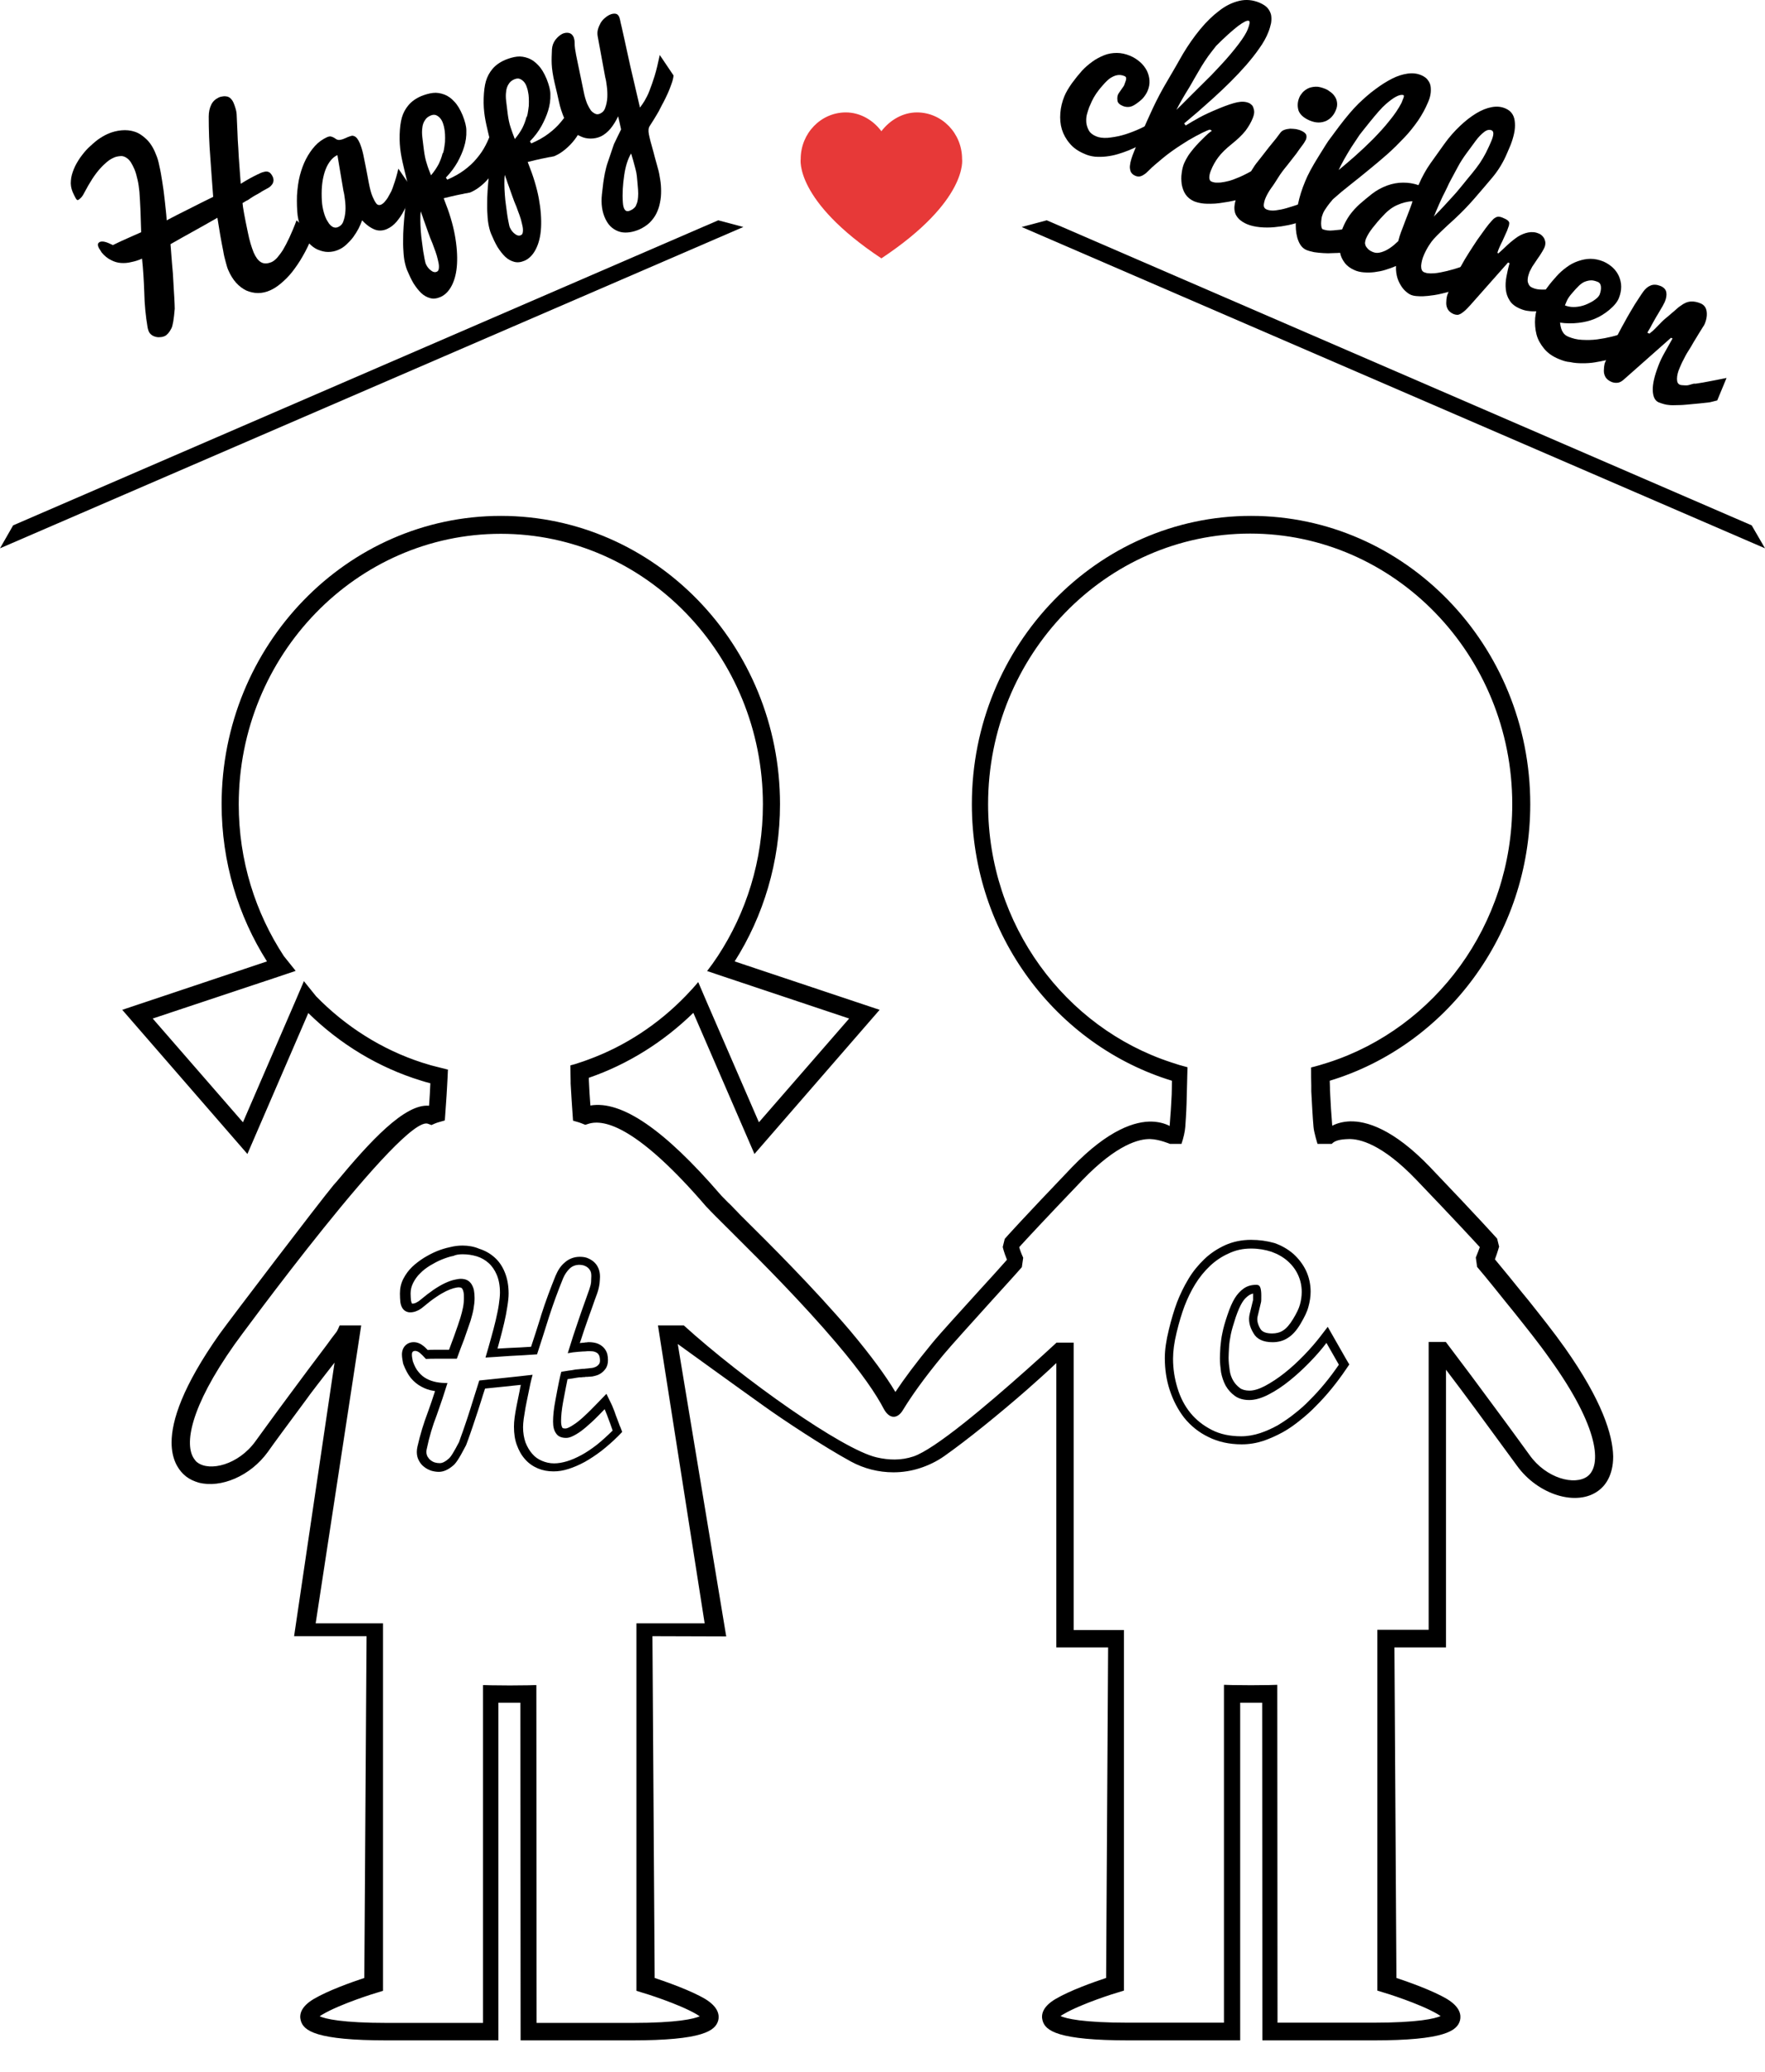 <svg width="46" height="54" viewBox="0 0 46 54" fill="none" xmlns="http://www.w3.org/2000/svg">
<path d="M40.786 35.132C40.485 34.707 40.154 34.294 39.836 33.893L39.679 33.702C39.448 33.415 39.21 33.122 38.961 32.823C39.036 32.625 39.065 32.499 39.071 32.494L39.019 32.284C39.002 32.266 38.596 31.806 37.275 30.424C36.307 29.413 35.601 29.215 35.184 29.227C35.016 29.233 34.859 29.269 34.72 29.341C34.72 29.335 34.72 29.335 34.72 29.329C34.697 29.06 34.679 28.755 34.662 28.414C34.662 28.39 34.662 28.294 34.656 28.168C37.675 27.253 39.882 24.364 39.882 20.96C39.882 16.814 36.62 13.446 32.605 13.446C28.596 13.446 25.329 16.814 25.329 20.96C25.329 24.364 27.53 27.247 30.543 28.168C30.543 28.336 30.537 28.48 30.537 28.527C30.526 28.707 30.52 28.892 30.503 29.084C30.497 29.168 30.491 29.251 30.485 29.335C30.485 29.341 30.485 29.341 30.485 29.347C30.346 29.275 30.19 29.239 30.022 29.233C29.605 29.221 28.904 29.419 27.93 30.43C26.609 31.812 26.198 32.272 26.186 32.29L26.134 32.499C26.134 32.505 26.163 32.637 26.244 32.834C26.088 33.014 25.804 33.325 25.509 33.648C25.039 34.169 24.5 34.755 24.286 35.018C23.869 35.526 23.562 35.939 23.336 36.28C23.093 35.873 22.722 35.359 22.166 34.695C21.21 33.57 20.04 32.404 19.338 31.71C19.292 31.662 19.246 31.62 19.205 31.572C19.171 31.536 19.13 31.5 19.101 31.465C19.06 31.423 19.02 31.381 18.979 31.345C18.881 31.243 18.805 31.172 18.771 31.13C17.311 29.437 16.198 28.677 15.387 28.814C15.37 28.611 15.358 28.39 15.347 28.151C15.347 28.133 15.347 28.109 15.347 28.091C16.372 27.738 17.299 27.151 18.07 26.398L19.663 30.077L22.925 26.32L19.147 25.058C19.895 23.879 20.329 22.467 20.329 20.96C20.329 16.814 17.067 13.446 13.053 13.446C9.043 13.446 5.776 16.814 5.776 20.96C5.776 22.473 6.21 23.879 6.958 25.058L3.186 26.32L6.448 30.077L8.035 26.404C8.858 27.211 9.866 27.828 10.984 28.168C11.06 28.192 11.141 28.216 11.216 28.234C11.21 28.402 11.199 28.575 11.187 28.755L11.181 28.82C10.55 28.761 9.64 29.754 8.765 30.807C8.742 30.831 8.719 30.86 8.696 30.884C8.29 31.375 6.031 34.342 5.724 34.767C4.756 36.137 4.472 37.028 4.472 37.596C4.472 38.021 4.629 38.272 4.774 38.416C4.803 38.44 4.826 38.464 4.849 38.482C4.948 38.559 5.058 38.607 5.179 38.643C5.753 38.793 6.523 38.476 6.981 37.842C7.097 37.674 7.502 37.124 7.995 36.46C8.024 36.418 8.053 36.382 8.082 36.34C8.256 36.107 8.719 35.515 8.719 35.515L7.665 42.645H9.553L9.495 51.553C9.188 51.654 8.557 51.876 8.174 52.103C7.833 52.306 7.798 52.516 7.838 52.66C7.908 52.929 8.232 53.18 10.098 53.18H12.989V44.38C13.18 44.38 13.371 44.38 13.562 44.38L13.568 53.18H16.453C18.325 53.18 18.643 52.929 18.719 52.66C18.753 52.522 18.724 52.312 18.383 52.103C18 51.876 17.363 51.654 17.062 51.553L17.004 42.645L18.927 42.651L17.664 35.03C17.664 35.03 19.252 36.179 19.924 36.657C20.416 37.01 21.465 37.704 22.177 38.093C22.519 38.278 22.896 38.374 23.284 38.374C23.521 38.374 23.753 38.338 23.973 38.266C24.193 38.195 24.408 38.093 24.605 37.955C25.207 37.531 26.041 36.855 26.766 36.221C27.044 35.975 27.305 35.742 27.53 35.526V42.938H28.88L28.828 51.553C28.521 51.654 27.89 51.876 27.507 52.103C27.165 52.306 27.131 52.516 27.171 52.66C27.241 52.929 27.565 53.18 29.431 53.18H32.322V44.38C32.513 44.38 32.704 44.38 32.895 44.38L32.901 53.18H35.786C37.657 53.18 37.976 52.929 38.051 52.66C38.086 52.522 38.057 52.312 37.715 52.103C37.333 51.876 36.696 51.654 36.394 51.553L36.342 42.938H37.686V35.7C37.941 36.035 38.196 36.376 38.434 36.699C38.961 37.417 39.407 38.027 39.535 38.201C40.085 38.966 41.105 39.277 41.666 38.847C41.829 38.727 42.043 38.464 42.043 37.961C42.031 37.393 41.753 36.502 40.786 35.132ZM41.377 38.476C41.047 38.727 40.299 38.536 39.865 37.925C39.755 37.776 39.407 37.291 38.967 36.699C38.573 36.161 38.103 35.532 37.681 34.976H37.234V35.114V42.478H36.817H36.302H35.896C35.896 42.633 35.896 42.938 35.896 42.938V51.882L36.07 51.936C36.082 51.936 37.008 52.223 37.472 52.498C37.501 52.516 37.524 52.534 37.547 52.546C37.397 52.612 36.968 52.719 35.775 52.719H33.295L33.289 43.913L33.081 43.919C32.768 43.925 32.438 43.925 32.107 43.919L31.899 43.913V52.719H29.413C28.214 52.719 27.785 52.612 27.64 52.546C27.658 52.534 27.681 52.516 27.716 52.498C28.179 52.223 29.106 51.936 29.118 51.936L29.292 51.882V42.944V42.645V42.484H28.886H28.399H27.982V34.994H27.536C27.316 35.197 27.055 35.437 26.771 35.688C25.711 36.633 24.361 37.776 23.805 37.961C23.481 38.069 23.162 38.057 22.849 37.985C21.957 37.782 19.356 35.939 17.821 34.545H17.148L18.365 42.31H16.587V51.888L16.76 51.942C16.772 51.942 17.699 52.229 18.162 52.504C18.191 52.522 18.215 52.54 18.238 52.552C18.087 52.618 17.658 52.725 16.465 52.725H13.985L13.979 43.919L13.771 43.925C13.458 43.931 13.128 43.931 12.798 43.925L12.589 43.919V52.725H10.104C8.904 52.725 8.476 52.618 8.331 52.552C8.348 52.54 8.371 52.522 8.406 52.504C8.87 52.229 9.797 51.942 9.808 51.942L9.982 51.888V42.31H8.227L9.414 34.545H8.852C8.852 34.545 8.789 34.695 8.771 34.713C8.684 34.821 8.603 34.934 8.516 35.054C8.186 35.491 7.85 35.939 7.555 36.34C7.114 36.932 6.767 37.417 6.657 37.566C6.216 38.177 5.469 38.362 5.144 38.117C5.11 38.093 5.081 38.057 5.058 38.021C4.803 37.656 4.942 36.699 6.112 35.042C6.187 34.934 10.538 28.988 11.164 29.293L11.245 29.323L11.326 29.287C11.396 29.257 11.448 29.245 11.448 29.245L11.593 29.203L11.604 29.048C11.61 28.964 11.616 28.874 11.622 28.791L11.639 28.545C11.645 28.474 11.645 28.408 11.651 28.336C11.662 28.168 11.668 28.013 11.674 27.875H11.668H11.662L11.239 27.768C11.158 27.744 11.077 27.72 11.002 27.696C9.947 27.355 9.003 26.751 8.238 25.967L7.92 25.572L7.908 25.602L7.711 26.063L6.332 29.251L3.98 26.547L7.23 25.465L7.676 25.315L7.705 25.303L7.398 24.92C6.657 23.79 6.222 22.431 6.222 20.966C6.222 17.078 9.287 13.913 13.053 13.913C16.818 13.913 19.883 17.078 19.883 20.966C19.883 22.431 19.448 23.79 18.707 24.92C18.62 25.052 18.527 25.183 18.429 25.309L18.875 25.459L22.131 26.547L19.779 29.251L18.394 26.057L18.197 25.596C18.093 25.722 17.983 25.841 17.867 25.961C17.16 26.691 16.297 27.265 15.329 27.618C15.248 27.648 15.167 27.678 15.086 27.702C15.017 27.726 14.941 27.75 14.866 27.768C14.866 27.941 14.872 28.121 14.872 28.18C14.872 28.198 14.872 28.222 14.872 28.24C14.889 28.539 14.906 28.814 14.924 29.054L14.935 29.209L15.08 29.251C15.08 29.251 15.121 29.263 15.179 29.287L15.254 29.317L15.329 29.293C15.764 29.149 16.65 29.407 18.4 31.441C18.406 31.453 18.417 31.459 18.429 31.471C18.527 31.578 18.719 31.77 18.997 32.045C19.055 32.105 19.118 32.164 19.182 32.23C19.889 32.93 20.932 33.983 21.795 35C22.461 35.784 22.832 36.334 23.035 36.723C23.18 36.992 23.394 36.992 23.539 36.741C23.747 36.4 24.072 35.933 24.587 35.311C24.796 35.06 25.329 34.474 25.792 33.959C26.175 33.535 26.511 33.169 26.632 33.026L26.667 32.781C26.615 32.667 26.58 32.571 26.563 32.505C26.742 32.308 27.223 31.788 28.214 30.753C29.118 29.814 29.703 29.682 29.975 29.688C30.213 29.694 30.491 29.814 30.491 29.814H30.792C30.844 29.658 30.879 29.514 30.891 29.371C30.896 29.287 30.902 29.197 30.908 29.114C30.92 28.946 30.931 28.605 30.937 28.282C30.943 28.115 30.943 27.947 30.949 27.816C30.804 27.78 30.665 27.738 30.526 27.69C27.762 26.787 25.752 24.113 25.752 20.96C25.752 17.072 28.817 13.907 32.582 13.907C36.348 13.907 39.413 17.072 39.413 20.96C39.413 24.113 37.397 26.793 34.627 27.69C34.477 27.738 34.32 27.786 34.17 27.822C34.17 27.983 34.17 28.168 34.175 28.294C34.175 28.372 34.175 28.426 34.175 28.444C34.193 28.785 34.21 29.102 34.233 29.371C34.245 29.52 34.338 29.814 34.338 29.814H34.709C34.784 29.73 34.917 29.694 35.155 29.688C35.427 29.682 36.012 29.808 36.916 30.753C37.907 31.788 38.387 32.308 38.567 32.505C38.544 32.571 38.509 32.661 38.463 32.775L38.497 33.02C38.776 33.349 39.042 33.684 39.297 34.001L39.453 34.193C39.766 34.587 40.096 34.994 40.386 35.407C41.701 37.231 41.736 38.201 41.377 38.476Z" fill="black"/>
<path d="M12.056 32.691C12.184 32.691 12.306 32.709 12.427 32.745C12.543 32.781 12.647 32.841 12.734 32.919C12.821 32.996 12.896 33.104 12.948 33.23C13.001 33.355 13.03 33.511 13.03 33.69C13.03 33.774 13.018 33.882 13.001 34.001C12.983 34.127 12.954 34.258 12.92 34.408C12.885 34.558 12.844 34.713 12.798 34.875C12.752 35.042 12.705 35.21 12.653 35.383C12.838 35.371 13.053 35.359 13.29 35.341C13.528 35.329 13.76 35.317 13.997 35.299C14.096 34.988 14.206 34.659 14.31 34.318C14.42 33.977 14.542 33.648 14.675 33.319C14.721 33.212 14.779 33.128 14.849 33.062C14.918 32.996 15.005 32.966 15.104 32.966C15.144 32.966 15.185 32.972 15.22 32.984C15.254 32.996 15.289 33.014 15.318 33.038C15.347 33.062 15.37 33.092 15.388 33.128C15.405 33.164 15.411 33.206 15.411 33.26C15.411 33.307 15.405 33.355 15.405 33.415C15.399 33.475 15.382 33.541 15.359 33.606C15.318 33.726 15.272 33.852 15.225 33.983C15.179 34.115 15.127 34.252 15.081 34.396C15.034 34.54 14.982 34.683 14.936 34.827C14.889 34.976 14.843 35.12 14.797 35.27C14.889 35.252 14.976 35.24 15.063 35.234C15.15 35.228 15.214 35.222 15.26 35.222C15.277 35.222 15.301 35.216 15.318 35.216C15.335 35.216 15.353 35.216 15.364 35.216C15.422 35.216 15.469 35.222 15.503 35.234C15.538 35.246 15.567 35.264 15.585 35.282C15.602 35.305 15.619 35.329 15.625 35.359C15.631 35.389 15.637 35.419 15.637 35.455C15.637 35.491 15.631 35.527 15.614 35.551C15.596 35.575 15.573 35.599 15.55 35.611C15.527 35.628 15.498 35.634 15.469 35.646C15.44 35.652 15.411 35.658 15.388 35.658C15.335 35.664 15.301 35.67 15.277 35.67C15.254 35.67 15.237 35.676 15.231 35.676C15.22 35.676 15.214 35.676 15.214 35.676C15.214 35.676 15.202 35.676 15.191 35.676C15.179 35.676 15.162 35.682 15.133 35.682C15.104 35.688 15.063 35.688 15.005 35.694C14.941 35.706 14.878 35.718 14.814 35.724C14.75 35.736 14.692 35.742 14.629 35.754C14.6 35.85 14.547 36.101 14.472 36.514C14.432 36.723 14.414 36.903 14.414 37.052C14.414 37.184 14.437 37.285 14.495 37.363C14.547 37.441 14.634 37.477 14.756 37.477C14.802 37.477 14.855 37.465 14.918 37.435C14.982 37.405 15.057 37.363 15.139 37.303C15.22 37.244 15.312 37.166 15.416 37.07C15.521 36.974 15.631 36.861 15.758 36.729C15.764 36.741 15.776 36.771 15.793 36.813C15.81 36.849 15.828 36.903 15.857 36.98C15.886 37.052 15.921 37.154 15.967 37.285C15.828 37.423 15.689 37.549 15.556 37.656C15.416 37.764 15.283 37.854 15.15 37.926C15.017 37.997 14.895 38.051 14.774 38.087C14.652 38.123 14.542 38.141 14.443 38.141C14.327 38.141 14.223 38.117 14.125 38.075C14.026 38.033 13.939 37.974 13.87 37.89C13.8 37.812 13.742 37.71 13.696 37.597C13.655 37.477 13.632 37.345 13.632 37.196C13.632 37.142 13.638 37.07 13.649 36.98C13.661 36.897 13.678 36.795 13.696 36.687C13.719 36.58 13.742 36.442 13.777 36.286C13.806 36.131 13.841 35.975 13.881 35.832C13.632 35.862 13.395 35.886 13.169 35.91C12.943 35.934 12.717 35.958 12.491 35.981C12.439 36.143 12.387 36.31 12.334 36.478C12.282 36.645 12.236 36.795 12.19 36.933C12.143 37.07 12.103 37.196 12.062 37.309C12.022 37.423 11.987 37.513 11.964 37.585C11.836 37.83 11.749 37.979 11.691 38.021C11.604 38.099 11.529 38.135 11.46 38.135C11.413 38.135 11.373 38.129 11.332 38.117C11.292 38.105 11.251 38.081 11.222 38.057C11.187 38.033 11.164 37.997 11.141 37.962C11.124 37.926 11.112 37.884 11.112 37.842C11.112 37.812 11.118 37.782 11.124 37.758C11.187 37.453 11.274 37.16 11.384 36.879C11.489 36.586 11.581 36.31 11.662 36.047C11.564 36.047 11.465 36.041 11.373 36.023C11.28 36.005 11.193 35.975 11.118 35.934C11.037 35.892 10.967 35.832 10.909 35.76C10.845 35.688 10.799 35.593 10.759 35.479C10.753 35.443 10.747 35.413 10.741 35.383C10.735 35.353 10.735 35.329 10.735 35.299C10.735 35.24 10.764 35.21 10.822 35.21C10.857 35.21 10.898 35.228 10.938 35.258C10.979 35.293 11.037 35.347 11.1 35.419C11.187 35.413 11.274 35.413 11.361 35.413C11.448 35.413 11.541 35.413 11.639 35.413H11.906C11.969 35.24 12.033 35.066 12.097 34.905C12.172 34.695 12.224 34.534 12.265 34.42C12.294 34.318 12.323 34.217 12.34 34.121C12.358 34.019 12.369 33.923 12.369 33.834C12.369 33.762 12.363 33.69 12.352 33.63C12.34 33.571 12.317 33.517 12.288 33.469C12.259 33.427 12.224 33.391 12.178 33.367C12.132 33.343 12.074 33.331 12.01 33.331C11.958 33.331 11.894 33.343 11.819 33.361C11.749 33.379 11.668 33.409 11.581 33.451C11.494 33.493 11.402 33.547 11.297 33.618C11.193 33.69 11.083 33.774 10.961 33.876C10.921 33.912 10.88 33.935 10.845 33.953C10.811 33.971 10.776 33.977 10.747 33.977C10.73 33.977 10.724 33.953 10.712 33.9C10.707 33.852 10.701 33.786 10.701 33.714C10.701 33.612 10.724 33.523 10.77 33.433C10.816 33.343 10.874 33.26 10.95 33.188C11.025 33.11 11.112 33.044 11.21 32.984C11.309 32.925 11.408 32.871 11.512 32.829C11.616 32.787 11.72 32.751 11.819 32.733C11.877 32.703 11.969 32.691 12.056 32.691ZM12.056 32.464C11.952 32.464 11.842 32.476 11.726 32.506C11.61 32.53 11.494 32.566 11.379 32.613C11.263 32.661 11.153 32.721 11.043 32.787C10.932 32.859 10.828 32.937 10.741 33.02C10.649 33.11 10.573 33.212 10.515 33.325C10.451 33.445 10.423 33.577 10.423 33.714C10.423 33.798 10.428 33.87 10.434 33.935C10.469 34.187 10.637 34.205 10.689 34.205C10.747 34.205 10.811 34.193 10.874 34.163C10.932 34.139 10.985 34.103 11.048 34.049C11.164 33.953 11.268 33.87 11.361 33.81C11.454 33.744 11.541 33.696 11.622 33.654C11.697 33.618 11.761 33.594 11.819 33.577C11.871 33.565 11.917 33.553 11.952 33.553C11.993 33.553 12.01 33.559 12.022 33.565C12.033 33.571 12.045 33.583 12.05 33.594C12.062 33.612 12.074 33.642 12.079 33.672C12.091 33.72 12.091 33.774 12.091 33.828C12.091 33.906 12.085 33.983 12.068 34.073C12.05 34.163 12.027 34.252 11.998 34.348C11.964 34.456 11.912 34.611 11.836 34.821C11.796 34.934 11.749 35.06 11.703 35.18H11.593C11.494 35.18 11.396 35.18 11.309 35.18C11.257 35.18 11.205 35.18 11.147 35.186C11.1 35.138 11.066 35.102 11.031 35.078C10.95 35.012 10.863 34.982 10.782 34.982C10.602 34.982 10.475 35.114 10.475 35.305C10.475 35.347 10.48 35.383 10.486 35.425C10.492 35.455 10.498 35.485 10.504 35.527L10.509 35.545L10.515 35.563C10.567 35.7 10.631 35.82 10.707 35.916C10.788 36.011 10.88 36.089 10.985 36.143C11.083 36.197 11.187 36.233 11.303 36.251C11.315 36.251 11.326 36.257 11.338 36.257C11.28 36.436 11.222 36.615 11.153 36.801C11.043 37.088 10.95 37.393 10.88 37.704C10.869 37.752 10.863 37.794 10.863 37.842C10.863 37.926 10.88 38.003 10.921 38.075C10.956 38.141 11.002 38.195 11.06 38.237C11.112 38.279 11.176 38.309 11.239 38.332C11.303 38.35 11.367 38.362 11.436 38.362C11.558 38.362 11.68 38.309 11.813 38.195C11.871 38.147 11.952 38.045 12.137 37.686L12.143 37.674L12.149 37.662C12.178 37.591 12.207 37.501 12.253 37.375C12.294 37.262 12.334 37.136 12.381 36.998C12.427 36.861 12.479 36.705 12.531 36.538C12.566 36.418 12.607 36.298 12.642 36.191C12.815 36.173 12.995 36.155 13.175 36.137C13.302 36.125 13.435 36.107 13.574 36.095C13.563 36.143 13.551 36.191 13.545 36.239C13.516 36.376 13.487 36.526 13.464 36.639C13.441 36.753 13.424 36.855 13.412 36.944C13.4 37.034 13.395 37.118 13.395 37.184C13.395 37.363 13.418 37.525 13.47 37.662C13.522 37.806 13.592 37.932 13.684 38.033C13.777 38.141 13.893 38.219 14.02 38.273C14.148 38.326 14.281 38.35 14.426 38.35C14.547 38.35 14.675 38.332 14.82 38.285C14.953 38.243 15.092 38.183 15.237 38.105C15.376 38.027 15.521 37.932 15.671 37.818C15.816 37.704 15.967 37.573 16.112 37.429L16.216 37.321L16.164 37.184L16.158 37.178C16.112 37.052 16.077 36.956 16.048 36.885C16.025 36.813 16.002 36.753 15.984 36.711C15.961 36.657 15.955 36.633 15.944 36.615L15.805 36.328L15.585 36.556C15.457 36.687 15.353 36.795 15.254 36.885C15.162 36.974 15.075 37.046 14.999 37.1C14.93 37.148 14.872 37.184 14.82 37.208C14.768 37.232 14.745 37.232 14.739 37.232C14.692 37.232 14.663 37.226 14.658 37.214C14.634 37.178 14.623 37.118 14.623 37.04C14.623 36.903 14.64 36.735 14.675 36.544C14.733 36.239 14.768 36.053 14.791 35.946C14.802 35.946 14.82 35.94 14.831 35.94C14.889 35.934 14.953 35.922 15.023 35.91L15.063 35.904C15.092 35.898 15.121 35.898 15.139 35.898H15.15C15.173 35.898 15.191 35.892 15.202 35.892H15.208H15.214C15.22 35.892 15.22 35.892 15.225 35.892H15.231C15.237 35.892 15.248 35.892 15.26 35.886H15.283H15.306C15.33 35.886 15.353 35.88 15.388 35.88C15.422 35.88 15.457 35.874 15.498 35.862C15.55 35.85 15.602 35.832 15.648 35.802C15.7 35.772 15.747 35.724 15.781 35.676C15.828 35.611 15.845 35.533 15.845 35.449C15.845 35.395 15.839 35.341 15.828 35.293C15.81 35.228 15.776 35.168 15.729 35.12C15.683 35.072 15.625 35.036 15.556 35.012C15.498 34.994 15.428 34.982 15.347 34.982H15.353H15.347C15.33 34.982 15.312 34.982 15.289 34.988C15.272 34.988 15.248 34.988 15.231 34.994L15.156 35L15.11 35.006C15.121 34.97 15.133 34.941 15.144 34.911C15.196 34.749 15.248 34.593 15.289 34.48C15.335 34.342 15.388 34.205 15.434 34.073L15.503 33.876L15.567 33.702C15.596 33.618 15.614 33.535 15.625 33.457C15.631 33.385 15.637 33.325 15.637 33.277C15.637 33.2 15.625 33.122 15.596 33.056C15.567 32.984 15.521 32.925 15.463 32.877C15.411 32.835 15.353 32.805 15.289 32.781C15.231 32.763 15.167 32.757 15.11 32.757C14.959 32.757 14.82 32.811 14.71 32.913C14.611 32.996 14.536 33.116 14.478 33.254C14.345 33.583 14.217 33.923 14.107 34.27L14.084 34.348C14.003 34.605 13.922 34.863 13.841 35.102C13.655 35.114 13.47 35.126 13.284 35.132C13.175 35.138 13.07 35.144 12.966 35.15C12.983 35.084 13.001 35.018 13.018 34.958C13.064 34.791 13.105 34.629 13.14 34.48C13.175 34.33 13.203 34.187 13.221 34.061C13.244 33.923 13.256 33.81 13.256 33.714C13.256 33.505 13.221 33.319 13.157 33.164C13.093 33.002 13.001 32.871 12.885 32.769C12.769 32.667 12.642 32.596 12.491 32.548C12.352 32.488 12.201 32.464 12.056 32.464Z" fill="black"/>
<path d="M32.606 32.542C32.797 32.542 32.976 32.572 33.139 32.626C33.301 32.685 33.44 32.763 33.556 32.865C33.672 32.967 33.764 33.086 33.828 33.224C33.892 33.361 33.926 33.511 33.926 33.672C33.926 33.786 33.909 33.894 33.88 34.001C33.851 34.109 33.788 34.235 33.701 34.378C33.614 34.522 33.527 34.624 33.44 34.677C33.359 34.731 33.26 34.755 33.156 34.755C32.994 34.755 32.895 34.713 32.849 34.636C32.774 34.51 32.751 34.396 32.779 34.3C32.791 34.247 32.82 34.127 32.866 33.936C32.872 33.912 32.872 33.852 32.872 33.762C32.872 33.684 32.866 33.619 32.849 33.565C32.832 33.511 32.797 33.487 32.745 33.487C32.617 33.487 32.507 33.517 32.414 33.583C32.322 33.648 32.246 33.732 32.183 33.834C32.119 33.936 32.055 34.079 31.991 34.271C31.928 34.456 31.881 34.618 31.858 34.743C31.829 34.869 31.818 34.995 31.806 35.108C31.8 35.222 31.794 35.324 31.794 35.401C31.794 35.521 31.806 35.641 31.823 35.766C31.847 35.892 31.887 36.011 31.945 36.119C32.009 36.227 32.084 36.311 32.183 36.382C32.281 36.454 32.409 36.49 32.559 36.49C32.71 36.49 32.878 36.442 33.063 36.346C33.249 36.251 33.428 36.131 33.614 35.981C33.799 35.832 33.973 35.67 34.141 35.497C34.309 35.324 34.454 35.156 34.57 35.001L34.894 35.569C34.657 35.916 34.402 36.227 34.123 36.502C34.008 36.622 33.88 36.735 33.741 36.843C33.602 36.957 33.457 37.052 33.312 37.142C33.162 37.226 33.005 37.298 32.843 37.352C32.681 37.405 32.513 37.435 32.351 37.435C32.055 37.435 31.8 37.381 31.58 37.268C31.36 37.154 31.175 37.011 31.024 36.825C30.873 36.64 30.763 36.424 30.688 36.179C30.613 35.934 30.572 35.682 30.572 35.413C30.572 35.222 30.601 34.995 30.665 34.731C30.729 34.468 30.798 34.235 30.873 34.037C30.949 33.84 31.041 33.648 31.151 33.469C31.262 33.289 31.389 33.134 31.534 32.996C31.679 32.859 31.841 32.751 32.015 32.673C32.2 32.584 32.391 32.542 32.606 32.542ZM32.606 32.315C32.362 32.315 32.136 32.362 31.934 32.452C31.737 32.542 31.551 32.661 31.389 32.817C31.233 32.967 31.088 33.14 30.972 33.337C30.856 33.529 30.758 33.732 30.676 33.942C30.601 34.145 30.526 34.39 30.462 34.66C30.392 34.941 30.358 35.186 30.358 35.395C30.358 35.682 30.398 35.964 30.485 36.227C30.572 36.496 30.7 36.741 30.862 36.951C31.03 37.16 31.244 37.334 31.493 37.453C31.742 37.579 32.038 37.645 32.362 37.645C32.553 37.645 32.739 37.615 32.924 37.555C33.098 37.495 33.272 37.417 33.434 37.328C33.596 37.238 33.747 37.13 33.892 37.011C34.037 36.897 34.17 36.777 34.291 36.651C34.575 36.37 34.842 36.041 35.085 35.682L35.166 35.563L35.091 35.437L34.767 34.869L34.604 34.582L34.402 34.845C34.286 34.995 34.147 35.156 33.984 35.324C33.822 35.491 33.654 35.647 33.48 35.784C33.307 35.922 33.133 36.035 32.965 36.125C32.814 36.203 32.681 36.245 32.565 36.245C32.461 36.245 32.374 36.221 32.316 36.179C32.246 36.125 32.188 36.065 32.142 35.987C32.096 35.91 32.061 35.814 32.049 35.718C32.032 35.605 32.02 35.491 32.02 35.389C32.02 35.318 32.026 35.222 32.032 35.108C32.038 35.006 32.055 34.893 32.078 34.779C32.102 34.66 32.148 34.51 32.206 34.331C32.264 34.163 32.322 34.031 32.374 33.948C32.42 33.87 32.478 33.81 32.548 33.762C32.582 33.738 32.617 33.726 32.658 33.714C32.658 33.726 32.658 33.738 32.658 33.75V33.756V33.762C32.658 33.84 32.658 33.87 32.658 33.882C32.611 34.061 32.588 34.181 32.571 34.241C32.53 34.402 32.559 34.57 32.669 34.749C32.756 34.905 32.924 34.983 33.168 34.983C33.312 34.983 33.452 34.947 33.567 34.869C33.683 34.797 33.793 34.677 33.898 34.498C33.996 34.33 34.066 34.193 34.1 34.061C34.135 33.936 34.158 33.798 34.158 33.666C34.158 33.475 34.118 33.289 34.037 33.116C33.956 32.949 33.845 32.805 33.706 32.679C33.567 32.56 33.405 32.464 33.214 32.398C33.023 32.344 32.82 32.315 32.606 32.315Z" fill="black"/>
<path d="M19.373 5.916L-6.10352e-05 14.291L0.342 13.693L18.719 5.742L19.373 5.916Z" fill="black"/>
<path d="M26.627 5.916L46 14.291L45.653 13.693L27.281 5.742L26.627 5.916Z" fill="black"/>
<path d="M6.321 5.293C6.327 5.395 6.373 5.646 6.46 6.059C6.5 6.262 6.553 6.436 6.61 6.579C6.663 6.699 6.721 6.783 6.796 6.83C6.871 6.878 6.964 6.878 7.08 6.83C7.12 6.812 7.167 6.777 7.219 6.723C7.265 6.669 7.317 6.603 7.375 6.513C7.427 6.424 7.485 6.316 7.543 6.19C7.601 6.065 7.665 5.915 7.729 5.742C7.74 5.748 7.758 5.772 7.792 5.801C7.821 5.831 7.862 5.873 7.914 5.933C7.966 5.993 8.041 6.071 8.134 6.172C8.059 6.358 7.978 6.525 7.891 6.675C7.804 6.83 7.711 6.962 7.619 7.082C7.526 7.201 7.427 7.297 7.329 7.381C7.23 7.465 7.138 7.524 7.045 7.566C6.941 7.614 6.831 7.638 6.726 7.638C6.622 7.638 6.518 7.614 6.419 7.572C6.321 7.524 6.234 7.459 6.153 7.369C6.072 7.279 6.002 7.165 5.944 7.028C5.921 6.974 5.904 6.908 5.881 6.824C5.857 6.741 5.834 6.645 5.817 6.537C5.794 6.43 5.77 6.292 5.741 6.136C5.713 5.975 5.689 5.825 5.666 5.676C5.446 5.801 5.237 5.921 5.04 6.029C4.838 6.142 4.641 6.25 4.444 6.364C4.455 6.537 4.473 6.705 4.484 6.878C4.502 7.052 4.513 7.213 4.519 7.357C4.525 7.5 4.536 7.632 4.542 7.752C4.548 7.871 4.554 7.973 4.554 8.045C4.531 8.326 4.502 8.493 4.467 8.559C4.415 8.661 4.357 8.727 4.299 8.757C4.258 8.775 4.218 8.787 4.171 8.787C4.125 8.793 4.085 8.787 4.044 8.775C4.003 8.763 3.969 8.745 3.94 8.721C3.911 8.697 3.882 8.661 3.87 8.619C3.859 8.589 3.853 8.565 3.847 8.535C3.795 8.23 3.766 7.925 3.76 7.62C3.749 7.309 3.731 7.016 3.702 6.741C3.609 6.783 3.517 6.812 3.424 6.83C3.331 6.854 3.244 6.86 3.152 6.854C3.065 6.848 2.978 6.824 2.891 6.777C2.804 6.735 2.723 6.669 2.648 6.579C2.63 6.549 2.613 6.519 2.596 6.495C2.578 6.471 2.567 6.448 2.561 6.424C2.538 6.37 2.555 6.328 2.607 6.304C2.642 6.292 2.683 6.292 2.735 6.304C2.787 6.316 2.856 6.346 2.943 6.388C3.019 6.352 3.1 6.31 3.181 6.274C3.262 6.238 3.343 6.202 3.436 6.16L3.679 6.053C3.673 5.861 3.667 5.682 3.662 5.508C3.65 5.281 3.644 5.114 3.633 4.994C3.621 4.886 3.609 4.785 3.586 4.689C3.563 4.587 3.54 4.497 3.505 4.414C3.476 4.348 3.447 4.288 3.413 4.234C3.378 4.18 3.337 4.138 3.297 4.114C3.256 4.085 3.204 4.067 3.158 4.067C3.071 4.073 3.013 4.085 2.955 4.114C2.903 4.138 2.851 4.168 2.793 4.216C2.735 4.264 2.671 4.324 2.607 4.396C2.543 4.467 2.474 4.557 2.404 4.665C2.335 4.773 2.265 4.892 2.19 5.036C2.167 5.084 2.138 5.125 2.109 5.155C2.08 5.185 2.057 5.203 2.028 5.215C2.016 5.221 1.993 5.203 1.97 5.161C1.947 5.12 1.918 5.06 1.889 4.994C1.854 4.904 1.837 4.808 1.848 4.707C1.854 4.605 1.883 4.509 1.924 4.408C1.964 4.306 2.022 4.21 2.086 4.114C2.155 4.019 2.225 3.929 2.306 3.851C2.387 3.774 2.468 3.702 2.555 3.636C2.642 3.576 2.723 3.528 2.804 3.492C2.92 3.439 3.042 3.409 3.163 3.397C3.285 3.385 3.401 3.397 3.511 3.433C3.621 3.468 3.725 3.54 3.824 3.636C3.922 3.732 4.003 3.863 4.067 4.031C4.102 4.109 4.131 4.21 4.154 4.33C4.183 4.449 4.206 4.587 4.229 4.737C4.253 4.886 4.276 5.048 4.293 5.215C4.31 5.389 4.334 5.562 4.345 5.742C4.513 5.652 4.704 5.556 4.919 5.449C5.133 5.341 5.342 5.233 5.556 5.131C5.533 4.802 5.504 4.461 5.481 4.103C5.452 3.744 5.44 3.391 5.44 3.038C5.44 2.918 5.463 2.816 5.504 2.733C5.545 2.643 5.614 2.583 5.701 2.541C5.736 2.523 5.776 2.517 5.817 2.511C5.857 2.505 5.892 2.511 5.927 2.517C5.962 2.529 5.996 2.547 6.02 2.577C6.049 2.607 6.072 2.643 6.089 2.685C6.106 2.727 6.124 2.774 6.141 2.834C6.159 2.894 6.17 2.96 6.17 3.032C6.176 3.157 6.182 3.289 6.188 3.433C6.193 3.576 6.199 3.72 6.211 3.869C6.217 4.019 6.228 4.174 6.24 4.33C6.251 4.485 6.263 4.641 6.274 4.79C6.35 4.743 6.431 4.695 6.506 4.653C6.582 4.611 6.639 4.581 6.68 4.563C6.697 4.551 6.715 4.545 6.732 4.539C6.75 4.533 6.761 4.521 6.779 4.515C6.831 4.491 6.877 4.479 6.912 4.473C6.947 4.467 6.981 4.473 7.004 4.485C7.033 4.497 7.051 4.515 7.068 4.539C7.086 4.563 7.103 4.593 7.115 4.623C7.126 4.659 7.132 4.689 7.126 4.725C7.12 4.755 7.109 4.785 7.091 4.808C7.074 4.832 7.051 4.856 7.028 4.874C7.004 4.892 6.981 4.904 6.958 4.916C6.912 4.94 6.883 4.958 6.86 4.97C6.842 4.982 6.825 4.988 6.819 4.994C6.807 5 6.802 5 6.802 5.006C6.802 5.006 6.796 5.012 6.784 5.018C6.773 5.024 6.755 5.03 6.732 5.048C6.709 5.06 6.668 5.084 6.622 5.108C6.564 5.143 6.512 5.179 6.46 5.215C6.425 5.227 6.373 5.263 6.321 5.293Z" fill="black"/>
<path d="M10.735 4.91C10.718 4.982 10.695 5.072 10.66 5.18C10.625 5.281 10.585 5.389 10.527 5.491C10.475 5.592 10.411 5.688 10.336 5.778C10.26 5.867 10.179 5.927 10.086 5.969C9.976 6.017 9.866 6.023 9.762 5.981C9.658 5.939 9.548 5.862 9.438 5.742C9.414 5.808 9.385 5.879 9.345 5.957C9.304 6.035 9.258 6.107 9.206 6.179C9.154 6.25 9.09 6.316 9.026 6.376C8.963 6.436 8.887 6.484 8.812 6.514C8.731 6.549 8.644 6.567 8.551 6.567C8.458 6.567 8.372 6.543 8.285 6.508C8.198 6.472 8.122 6.412 8.047 6.334C7.972 6.256 7.914 6.161 7.868 6.041C7.815 5.909 7.781 5.766 7.757 5.616C7.74 5.461 7.734 5.293 7.74 5.096C7.752 4.904 7.775 4.731 7.815 4.575C7.856 4.42 7.908 4.276 7.972 4.151C8.041 4.019 8.117 3.905 8.209 3.804C8.302 3.702 8.406 3.63 8.522 3.576C8.563 3.558 8.598 3.552 8.626 3.558C8.655 3.564 8.679 3.576 8.702 3.588C8.725 3.6 8.748 3.618 8.766 3.63C8.789 3.642 8.812 3.648 8.835 3.648C8.858 3.648 8.881 3.642 8.905 3.636C8.928 3.63 8.951 3.624 8.974 3.612C8.991 3.606 9.015 3.594 9.032 3.588C9.049 3.576 9.073 3.57 9.09 3.564C9.113 3.552 9.142 3.546 9.165 3.54C9.188 3.534 9.212 3.54 9.241 3.552C9.264 3.564 9.287 3.582 9.31 3.612C9.333 3.642 9.356 3.684 9.38 3.738C9.414 3.822 9.443 3.917 9.467 4.025C9.49 4.133 9.513 4.246 9.536 4.366C9.559 4.48 9.582 4.617 9.611 4.761C9.64 4.91 9.669 5.03 9.71 5.126C9.745 5.203 9.774 5.263 9.808 5.305C9.843 5.347 9.884 5.353 9.93 5.335C9.965 5.317 10 5.293 10.028 5.257C10.057 5.221 10.092 5.18 10.115 5.138C10.139 5.096 10.168 5.042 10.197 4.988C10.22 4.934 10.243 4.88 10.26 4.821C10.307 4.689 10.347 4.551 10.382 4.396L10.735 4.91ZM8.476 5.646C8.493 5.694 8.516 5.736 8.54 5.772C8.563 5.814 8.586 5.844 8.615 5.873C8.644 5.897 8.673 5.921 8.708 5.927C8.742 5.939 8.777 5.933 8.818 5.915C8.881 5.885 8.928 5.838 8.951 5.76C8.98 5.682 8.997 5.592 9.003 5.497C9.009 5.401 9.003 5.305 8.991 5.209C8.98 5.114 8.968 5.036 8.951 4.976L8.794 4.043C8.725 4.073 8.667 4.121 8.615 4.187C8.563 4.252 8.522 4.324 8.487 4.414C8.453 4.498 8.43 4.593 8.412 4.689C8.395 4.791 8.383 4.904 8.383 5.042C8.383 5.18 8.389 5.293 8.406 5.389C8.424 5.485 8.447 5.574 8.476 5.646Z" fill="black"/>
<path d="M11.656 4.683C11.824 4.611 11.975 4.527 12.102 4.432C12.23 4.336 12.34 4.234 12.427 4.127C12.519 4.019 12.595 3.905 12.653 3.792C12.716 3.672 12.763 3.558 12.803 3.439L13.07 4.007C13.046 4.103 13.006 4.204 12.96 4.306C12.908 4.408 12.85 4.503 12.78 4.593C12.71 4.683 12.629 4.767 12.543 4.838C12.456 4.91 12.363 4.97 12.264 5.012C12.253 5.018 12.235 5.024 12.218 5.024C12.201 5.03 12.166 5.036 12.12 5.042C12.073 5.054 12.004 5.066 11.917 5.084C11.83 5.102 11.708 5.132 11.563 5.167L11.581 5.215C11.708 5.532 11.801 5.837 11.853 6.119C11.905 6.4 11.923 6.657 11.911 6.878C11.899 7.1 11.853 7.285 11.778 7.435C11.702 7.584 11.604 7.686 11.482 7.74C11.384 7.782 11.297 7.794 11.21 7.77C11.123 7.746 11.048 7.704 10.978 7.638C10.909 7.572 10.839 7.483 10.775 7.381C10.712 7.273 10.66 7.16 10.607 7.034C10.579 6.962 10.555 6.872 10.538 6.777C10.521 6.675 10.515 6.567 10.509 6.454C10.503 6.34 10.509 6.22 10.509 6.095C10.515 5.969 10.521 5.849 10.532 5.73C10.555 5.455 10.59 5.162 10.642 4.856C10.607 4.719 10.573 4.575 10.538 4.426C10.503 4.276 10.468 4.133 10.445 3.983C10.422 3.833 10.411 3.678 10.416 3.504C10.422 3.331 10.44 3.181 10.474 3.062C10.509 2.942 10.567 2.834 10.648 2.739C10.729 2.643 10.839 2.565 10.978 2.505C11.082 2.464 11.181 2.434 11.285 2.422C11.384 2.41 11.482 2.428 11.581 2.464C11.674 2.499 11.76 2.559 11.841 2.649C11.923 2.733 11.992 2.852 12.056 3.002C12.12 3.163 12.154 3.295 12.154 3.397C12.16 3.552 12.137 3.696 12.096 3.827C12.056 3.959 11.998 4.091 11.923 4.228C11.847 4.36 11.749 4.497 11.621 4.629L11.656 4.683ZM11.094 6.872C11.1 6.884 11.111 6.908 11.129 6.938C11.146 6.968 11.169 6.992 11.198 7.022C11.227 7.046 11.256 7.07 11.285 7.082C11.314 7.094 11.349 7.1 11.384 7.082C11.413 7.07 11.43 7.046 11.436 7.004C11.442 6.962 11.442 6.914 11.43 6.854C11.419 6.795 11.401 6.729 11.384 6.663C11.361 6.591 11.338 6.519 11.309 6.448C11.285 6.376 11.256 6.304 11.227 6.238C11.198 6.172 11.181 6.107 11.158 6.053C11.123 5.957 11.094 5.873 11.071 5.808C11.048 5.742 11.025 5.688 11.013 5.64C10.996 5.592 10.978 5.55 10.967 5.508C10.955 5.58 10.955 5.658 10.955 5.748C10.955 5.837 10.961 5.927 10.967 6.023C10.973 6.119 10.984 6.208 10.996 6.298C11.007 6.388 11.019 6.472 11.03 6.549C11.042 6.627 11.054 6.693 11.065 6.747C11.077 6.807 11.088 6.848 11.094 6.872ZM11.233 4.569C11.314 4.474 11.378 4.378 11.43 4.282C11.476 4.186 11.511 4.097 11.534 4.001C11.558 3.989 11.575 3.887 11.598 3.702C11.604 3.546 11.598 3.433 11.581 3.355C11.575 3.313 11.563 3.265 11.546 3.217C11.529 3.163 11.505 3.122 11.476 3.086C11.447 3.05 11.407 3.02 11.366 3.002C11.32 2.984 11.274 2.99 11.216 3.014C11.152 3.044 11.106 3.08 11.071 3.14C11.036 3.193 11.013 3.259 11.007 3.331C10.996 3.403 10.996 3.486 11.007 3.576C11.019 3.666 11.03 3.78 11.048 3.911C11.065 4.043 11.088 4.162 11.123 4.264C11.152 4.366 11.193 4.468 11.233 4.569Z" fill="black"/>
<path d="M13.846 3.738C14.014 3.666 14.165 3.582 14.292 3.486C14.42 3.391 14.53 3.289 14.617 3.181C14.709 3.074 14.785 2.96 14.842 2.846C14.906 2.727 14.953 2.613 14.993 2.493L15.26 3.062C15.236 3.157 15.196 3.259 15.15 3.361C15.097 3.462 15.04 3.558 14.97 3.648C14.9 3.738 14.819 3.821 14.732 3.893C14.646 3.965 14.553 4.025 14.454 4.067C14.443 4.073 14.425 4.079 14.408 4.079C14.391 4.085 14.356 4.091 14.309 4.097C14.263 4.109 14.194 4.12 14.107 4.138C14.02 4.156 13.898 4.186 13.753 4.222L13.771 4.27C13.898 4.587 13.991 4.892 14.043 5.173C14.095 5.455 14.113 5.712 14.101 5.933C14.089 6.154 14.043 6.34 13.968 6.489C13.892 6.639 13.794 6.741 13.672 6.795C13.574 6.836 13.487 6.848 13.4 6.824C13.313 6.8 13.238 6.759 13.168 6.693C13.099 6.627 13.029 6.537 12.965 6.436C12.902 6.328 12.85 6.214 12.797 6.089C12.768 6.017 12.745 5.927 12.728 5.831C12.71 5.73 12.705 5.622 12.699 5.508C12.693 5.395 12.699 5.275 12.699 5.149C12.705 5.024 12.71 4.904 12.722 4.784C12.745 4.509 12.78 4.216 12.832 3.911C12.797 3.773 12.763 3.63 12.728 3.48C12.693 3.331 12.658 3.187 12.635 3.038C12.612 2.888 12.6 2.733 12.606 2.559C12.612 2.386 12.629 2.236 12.664 2.116C12.699 1.997 12.757 1.889 12.838 1.793C12.919 1.698 13.029 1.62 13.168 1.56C13.273 1.518 13.371 1.488 13.475 1.476C13.574 1.464 13.672 1.482 13.771 1.518C13.863 1.554 13.95 1.614 14.031 1.704C14.113 1.787 14.182 1.907 14.246 2.057C14.309 2.218 14.344 2.35 14.344 2.451C14.35 2.607 14.327 2.751 14.286 2.882C14.246 3.014 14.188 3.145 14.113 3.283C14.037 3.421 13.939 3.552 13.811 3.684L13.846 3.738ZM13.284 5.921C13.29 5.933 13.302 5.957 13.319 5.987C13.336 6.017 13.359 6.041 13.388 6.071C13.417 6.095 13.446 6.119 13.475 6.13C13.504 6.142 13.539 6.148 13.574 6.13C13.603 6.119 13.62 6.095 13.626 6.053C13.632 6.011 13.632 5.963 13.62 5.903C13.608 5.843 13.591 5.778 13.574 5.712C13.551 5.64 13.527 5.568 13.498 5.496C13.475 5.425 13.446 5.353 13.417 5.287C13.388 5.221 13.371 5.155 13.348 5.102C13.313 5.006 13.284 4.922 13.261 4.856C13.238 4.79 13.215 4.737 13.203 4.689C13.186 4.641 13.168 4.599 13.157 4.557C13.145 4.629 13.145 4.707 13.145 4.796C13.145 4.886 13.151 4.976 13.157 5.072C13.162 5.167 13.174 5.257 13.186 5.347C13.197 5.437 13.209 5.52 13.22 5.598C13.232 5.676 13.243 5.742 13.255 5.795C13.267 5.861 13.278 5.903 13.284 5.921ZM13.417 3.624C13.498 3.528 13.562 3.433 13.614 3.337C13.661 3.241 13.695 3.151 13.719 3.056C13.742 3.044 13.759 2.942 13.782 2.757C13.788 2.601 13.782 2.487 13.765 2.41C13.759 2.368 13.748 2.32 13.73 2.272C13.713 2.218 13.69 2.176 13.661 2.14C13.632 2.104 13.591 2.075 13.551 2.057C13.504 2.039 13.458 2.045 13.4 2.069C13.336 2.098 13.29 2.134 13.255 2.194C13.22 2.248 13.197 2.314 13.191 2.386C13.18 2.457 13.18 2.541 13.191 2.631C13.203 2.721 13.215 2.834 13.232 2.966C13.249 3.098 13.273 3.217 13.307 3.319C13.342 3.421 13.377 3.522 13.417 3.624Z" fill="black"/>
<path d="M16.187 3.373L16.111 3.032C16.053 3.151 15.984 3.265 15.909 3.355C15.833 3.444 15.746 3.516 15.654 3.558C15.573 3.594 15.486 3.612 15.393 3.612C15.3 3.612 15.213 3.594 15.127 3.552C15.04 3.516 14.964 3.456 14.889 3.379C14.814 3.301 14.756 3.205 14.709 3.091C14.646 2.942 14.599 2.798 14.57 2.661C14.541 2.523 14.501 2.356 14.454 2.158C14.408 1.961 14.385 1.799 14.379 1.674C14.373 1.548 14.379 1.422 14.385 1.285C14.391 1.189 14.425 1.105 14.478 1.034C14.536 0.962 14.599 0.908 14.663 0.878C14.721 0.854 14.779 0.848 14.831 0.86C14.883 0.872 14.924 0.908 14.953 0.974C14.959 0.992 14.964 1.016 14.97 1.04C14.976 1.064 14.976 1.093 14.976 1.123C14.976 1.219 14.993 1.321 15.016 1.44C15.04 1.56 15.074 1.722 15.115 1.919C15.155 2.116 15.19 2.278 15.213 2.392C15.236 2.511 15.265 2.607 15.3 2.697C15.318 2.739 15.341 2.78 15.364 2.822C15.387 2.864 15.41 2.894 15.439 2.918C15.468 2.942 15.497 2.96 15.532 2.972C15.567 2.984 15.601 2.978 15.642 2.96C15.706 2.93 15.752 2.882 15.775 2.804C15.804 2.727 15.822 2.637 15.828 2.541C15.833 2.445 15.828 2.35 15.816 2.254C15.804 2.158 15.793 2.08 15.775 2.021L15.578 0.95C15.567 0.89 15.567 0.824 15.584 0.764C15.601 0.705 15.625 0.651 15.654 0.597C15.688 0.543 15.723 0.501 15.77 0.465C15.81 0.429 15.856 0.4 15.897 0.382C15.949 0.358 16.001 0.352 16.042 0.358C16.088 0.364 16.117 0.394 16.14 0.447C16.146 0.465 16.152 0.483 16.158 0.507C16.169 0.555 16.181 0.627 16.204 0.711C16.221 0.794 16.245 0.89 16.268 0.998C16.291 1.105 16.326 1.255 16.366 1.446C16.407 1.638 16.442 1.793 16.471 1.913C16.534 2.188 16.604 2.487 16.679 2.804C16.72 2.751 16.76 2.691 16.801 2.625C16.841 2.553 16.888 2.469 16.928 2.362C16.969 2.254 17.015 2.128 17.061 1.979C17.108 1.829 17.148 1.65 17.195 1.434L17.554 1.967C17.548 2.033 17.531 2.104 17.502 2.182C17.473 2.266 17.444 2.344 17.409 2.421C17.357 2.535 17.316 2.619 17.293 2.661C17.287 2.673 17.241 2.751 17.172 2.894C17.148 2.936 17.073 3.068 16.934 3.283C16.899 3.337 16.893 3.403 16.911 3.498C16.928 3.588 16.969 3.75 17.038 3.989C17.056 4.055 17.067 4.108 17.079 4.144C17.102 4.234 17.125 4.318 17.148 4.396C17.172 4.473 17.189 4.569 17.206 4.677C17.224 4.784 17.23 4.886 17.23 4.982C17.23 5.078 17.224 5.173 17.201 5.281C17.183 5.383 17.148 5.478 17.108 5.562C17.067 5.646 17.009 5.724 16.934 5.801C16.859 5.873 16.766 5.933 16.662 5.981C16.575 6.017 16.494 6.041 16.413 6.053C16.331 6.065 16.25 6.065 16.175 6.047C16.1 6.029 16.024 5.993 15.955 5.939C15.885 5.885 15.828 5.807 15.781 5.712C15.694 5.532 15.659 5.317 15.688 5.06C15.706 4.916 15.717 4.82 15.723 4.761C15.729 4.707 15.746 4.623 15.764 4.515C15.787 4.408 15.81 4.312 15.845 4.216C15.909 4.025 15.961 3.875 16.001 3.756C16.059 3.642 16.117 3.51 16.187 3.373ZM16.447 4.001C16.366 4.138 16.302 4.33 16.268 4.569C16.233 4.808 16.216 5.048 16.233 5.275C16.245 5.466 16.308 5.538 16.418 5.49C16.459 5.472 16.494 5.454 16.523 5.425C16.552 5.401 16.575 5.371 16.586 5.329C16.604 5.293 16.615 5.251 16.621 5.209C16.627 5.167 16.633 5.113 16.633 5.048C16.633 4.982 16.627 4.91 16.621 4.85C16.615 4.784 16.61 4.701 16.598 4.593C16.592 4.533 16.581 4.473 16.563 4.408C16.546 4.342 16.523 4.264 16.5 4.174C16.471 4.085 16.459 4.025 16.447 4.001Z" fill="black"/>
<path d="M28.255 4.006C28.098 3.94 27.971 3.851 27.878 3.737C27.785 3.629 27.716 3.504 27.675 3.372C27.635 3.24 27.623 3.097 27.635 2.947C27.646 2.798 27.681 2.654 27.739 2.511C27.78 2.409 27.849 2.295 27.936 2.17C28.029 2.044 28.116 1.936 28.197 1.846C28.278 1.757 28.371 1.679 28.469 1.607C28.568 1.535 28.672 1.482 28.776 1.44C28.881 1.398 28.991 1.38 29.106 1.38C29.216 1.38 29.332 1.404 29.448 1.452C29.552 1.494 29.639 1.553 29.715 1.619C29.79 1.685 29.848 1.763 29.889 1.841C29.929 1.924 29.952 2.008 29.958 2.098C29.964 2.187 29.947 2.277 29.912 2.361C29.889 2.421 29.854 2.475 29.813 2.528C29.773 2.582 29.715 2.63 29.634 2.69C29.552 2.75 29.489 2.78 29.431 2.786C29.373 2.792 29.321 2.786 29.263 2.762C29.176 2.726 29.13 2.678 29.124 2.624C29.112 2.54 29.124 2.475 29.159 2.427C29.176 2.403 29.216 2.343 29.28 2.253C29.292 2.241 29.303 2.211 29.321 2.158C29.338 2.116 29.35 2.08 29.35 2.05C29.355 2.02 29.338 1.996 29.309 1.984C29.24 1.954 29.176 1.948 29.112 1.96C29.049 1.972 28.991 2.002 28.933 2.038C28.875 2.08 28.811 2.14 28.736 2.229C28.66 2.313 28.602 2.391 28.562 2.451C28.521 2.511 28.486 2.576 28.457 2.636C28.429 2.696 28.405 2.75 28.388 2.792C28.365 2.857 28.342 2.923 28.324 2.995C28.307 3.067 28.307 3.139 28.313 3.21C28.324 3.282 28.348 3.348 28.382 3.408C28.417 3.468 28.481 3.516 28.562 3.551C28.643 3.587 28.741 3.599 28.863 3.593C28.985 3.581 29.106 3.563 29.24 3.527C29.373 3.492 29.5 3.444 29.628 3.39C29.755 3.336 29.871 3.276 29.97 3.222L30.022 3.599C29.819 3.731 29.616 3.839 29.408 3.922C29.321 3.958 29.228 3.988 29.13 4.018C29.031 4.048 28.933 4.066 28.834 4.078C28.736 4.09 28.637 4.09 28.539 4.084C28.434 4.072 28.342 4.048 28.255 4.006Z" fill="black"/>
<path d="M30.902 3.271C31.012 3.205 31.128 3.133 31.262 3.061C31.395 2.989 31.563 2.912 31.766 2.828C31.968 2.744 32.131 2.69 32.246 2.666C32.362 2.642 32.467 2.648 32.548 2.684C32.571 2.69 32.588 2.708 32.611 2.726C32.635 2.744 32.652 2.768 32.664 2.804C32.675 2.834 32.687 2.876 32.687 2.918C32.687 2.965 32.675 3.013 32.652 3.073C32.606 3.193 32.536 3.306 32.461 3.408C32.38 3.51 32.264 3.624 32.108 3.749C31.951 3.875 31.835 3.988 31.754 4.096C31.673 4.204 31.609 4.317 31.557 4.449C31.528 4.521 31.517 4.581 31.517 4.635C31.522 4.688 31.54 4.718 31.569 4.73C31.609 4.748 31.656 4.76 31.708 4.76C31.76 4.76 31.818 4.76 31.87 4.748C31.928 4.742 31.986 4.724 32.044 4.712C32.102 4.694 32.16 4.676 32.212 4.652C32.339 4.605 32.472 4.539 32.611 4.461L32.374 5.179C32.333 5.191 32.281 5.203 32.223 5.215C32.165 5.227 32.096 5.245 32.026 5.257C31.957 5.269 31.876 5.281 31.795 5.293C31.713 5.305 31.632 5.311 31.551 5.311C31.47 5.311 31.395 5.311 31.32 5.299C31.244 5.287 31.175 5.269 31.117 5.245C31.024 5.203 30.949 5.143 30.897 5.065C30.845 4.987 30.816 4.898 30.798 4.802C30.787 4.706 30.781 4.611 30.798 4.509C30.81 4.407 30.833 4.317 30.868 4.24C30.891 4.186 30.926 4.126 30.966 4.06C31.007 3.994 31.059 3.935 31.105 3.875C31.157 3.815 31.209 3.755 31.262 3.701C31.314 3.647 31.366 3.6 31.412 3.552C31.459 3.51 31.493 3.474 31.528 3.45C31.557 3.426 31.58 3.408 31.586 3.408L31.534 3.378C31.499 3.384 31.43 3.414 31.331 3.462C31.233 3.51 31.111 3.576 30.978 3.653C30.845 3.737 30.7 3.827 30.549 3.935C30.398 4.042 30.254 4.162 30.115 4.282C30.045 4.341 29.987 4.395 29.941 4.443C29.894 4.491 29.854 4.527 29.813 4.551C29.779 4.575 29.738 4.593 29.703 4.599C29.669 4.605 29.628 4.599 29.587 4.581C29.529 4.557 29.495 4.521 29.471 4.479C29.454 4.431 29.442 4.383 29.448 4.323C29.454 4.264 29.466 4.204 29.489 4.132C29.512 4.066 29.535 3.994 29.564 3.929C29.61 3.809 29.68 3.653 29.761 3.456C29.842 3.265 29.941 3.049 30.045 2.822C30.155 2.589 30.277 2.355 30.416 2.122C30.555 1.883 30.694 1.649 30.827 1.41C30.966 1.177 31.117 0.961 31.279 0.764C31.441 0.567 31.609 0.405 31.777 0.279C31.945 0.148 32.119 0.064 32.299 0.022C32.478 -0.02 32.652 -0.002 32.826 0.07C32.919 0.112 32.988 0.154 33.035 0.208C33.081 0.262 33.11 0.321 33.127 0.387C33.139 0.453 33.139 0.525 33.127 0.603C33.11 0.68 33.087 0.764 33.052 0.848C33 0.979 32.924 1.117 32.82 1.261C32.722 1.404 32.606 1.548 32.478 1.697C32.351 1.841 32.212 1.99 32.067 2.134C31.922 2.278 31.777 2.415 31.632 2.547C31.488 2.678 31.349 2.798 31.215 2.918C31.082 3.031 30.96 3.133 30.862 3.217L30.902 3.271ZM31.795 1.721C32.003 1.5 32.165 1.302 32.287 1.141C32.409 0.979 32.484 0.854 32.519 0.764C32.571 0.632 32.583 0.555 32.548 0.543C32.502 0.525 32.409 0.573 32.264 0.68C32.119 0.794 31.928 0.961 31.696 1.195C31.627 1.279 31.563 1.368 31.493 1.458C31.43 1.548 31.366 1.643 31.308 1.739C31.25 1.835 31.198 1.931 31.14 2.026C31.088 2.122 31.036 2.206 30.989 2.289C30.868 2.481 30.758 2.672 30.659 2.864C30.752 2.774 30.85 2.678 30.955 2.571C31.059 2.463 31.169 2.361 31.273 2.254C31.378 2.152 31.476 2.05 31.569 1.96C31.656 1.865 31.737 1.787 31.795 1.721Z" fill="black"/>
<path d="M33.88 5.783C33.793 5.813 33.695 5.843 33.579 5.867C33.463 5.891 33.341 5.909 33.214 5.921C33.087 5.933 32.959 5.933 32.837 5.921C32.716 5.909 32.6 5.885 32.501 5.843C32.414 5.807 32.345 5.759 32.293 5.711C32.241 5.658 32.206 5.604 32.188 5.544C32.171 5.484 32.165 5.418 32.177 5.341C32.188 5.269 32.206 5.191 32.241 5.113C32.287 5.006 32.351 4.88 32.432 4.742C32.606 4.461 32.704 4.306 32.733 4.27C32.785 4.204 32.901 4.06 33.075 3.833C33.225 3.654 33.318 3.534 33.359 3.474C33.388 3.432 33.422 3.402 33.475 3.384C33.521 3.366 33.573 3.36 33.625 3.354C33.677 3.354 33.73 3.36 33.782 3.366C33.834 3.378 33.88 3.39 33.915 3.408C33.984 3.438 34.025 3.474 34.042 3.51C34.054 3.546 34.054 3.588 34.037 3.636C34.019 3.671 33.99 3.725 33.944 3.785C33.898 3.845 33.845 3.917 33.788 4.001C33.73 4.078 33.648 4.18 33.55 4.306C33.452 4.425 33.37 4.533 33.312 4.629C33.255 4.718 33.197 4.814 33.133 4.898C33.069 4.988 33.023 5.071 32.988 5.149C32.953 5.227 32.942 5.293 32.936 5.347C32.936 5.4 32.959 5.436 33.011 5.46C33.075 5.484 33.15 5.496 33.243 5.484C33.336 5.472 33.434 5.454 33.533 5.424C33.631 5.394 33.735 5.364 33.834 5.329C33.932 5.293 34.019 5.263 34.095 5.239L33.88 5.783ZM33.863 2.541C33.88 2.499 33.909 2.457 33.944 2.415C33.979 2.373 34.031 2.337 34.083 2.308C34.141 2.278 34.205 2.266 34.28 2.26C34.355 2.254 34.442 2.278 34.535 2.314C34.593 2.337 34.645 2.373 34.691 2.409C34.738 2.445 34.772 2.487 34.801 2.535C34.83 2.583 34.842 2.631 34.848 2.69C34.853 2.75 34.842 2.81 34.813 2.876C34.79 2.936 34.755 2.99 34.714 3.037C34.674 3.085 34.622 3.121 34.564 3.151C34.506 3.175 34.442 3.193 34.367 3.193C34.291 3.193 34.216 3.175 34.129 3.139C33.979 3.073 33.886 2.99 33.845 2.888C33.811 2.78 33.811 2.666 33.863 2.541Z" fill="black"/>
<path d="M34.042 6.513C33.95 6.471 33.886 6.394 33.84 6.28C33.793 6.166 33.77 6.023 33.77 5.861C33.77 5.7 33.788 5.52 33.828 5.323C33.869 5.125 33.932 4.928 34.014 4.731C34.083 4.557 34.199 4.342 34.367 4.073C34.529 3.809 34.616 3.678 34.616 3.678C34.616 3.678 34.709 3.552 34.9 3.295C35.091 3.044 35.259 2.846 35.404 2.703C35.549 2.565 35.694 2.434 35.844 2.326C35.995 2.212 36.14 2.122 36.279 2.051C36.418 1.979 36.557 1.937 36.684 1.919C36.812 1.901 36.933 1.913 37.044 1.961C37.125 1.997 37.182 2.039 37.217 2.093C37.258 2.146 37.281 2.206 37.287 2.266C37.293 2.332 37.293 2.398 37.281 2.463C37.269 2.535 37.246 2.601 37.217 2.667C37.148 2.834 37.061 2.99 36.957 3.145C36.846 3.301 36.731 3.45 36.592 3.594C36.453 3.738 36.313 3.881 36.157 4.019C36.001 4.156 35.844 4.288 35.682 4.42C35.52 4.551 35.363 4.683 35.201 4.808C35.039 4.934 34.888 5.06 34.749 5.185C34.732 5.197 34.715 5.221 34.697 5.245C34.674 5.269 34.657 5.293 34.633 5.323C34.61 5.353 34.587 5.383 34.564 5.419C34.541 5.455 34.517 5.484 34.5 5.52L34.483 5.556C34.465 5.604 34.448 5.646 34.442 5.694C34.436 5.742 34.431 5.784 34.431 5.825C34.431 5.867 34.436 5.897 34.442 5.927C34.448 5.951 34.46 5.969 34.471 5.975C34.506 5.987 34.547 5.999 34.593 6.005C34.639 6.011 34.691 6.011 34.749 6.005C34.807 5.999 34.865 5.993 34.929 5.987C34.993 5.975 35.05 5.969 35.114 5.957C35.253 5.933 35.404 5.897 35.56 5.849V6.501C35.363 6.543 35.172 6.567 34.987 6.585C34.906 6.591 34.825 6.597 34.738 6.597C34.651 6.603 34.57 6.603 34.489 6.597C34.407 6.591 34.326 6.585 34.251 6.573C34.164 6.555 34.1 6.537 34.042 6.513ZM34.888 4.432C35.022 4.324 35.166 4.198 35.323 4.061C35.479 3.923 35.636 3.774 35.786 3.624C35.937 3.468 36.082 3.313 36.209 3.151C36.343 2.99 36.447 2.834 36.528 2.679C36.551 2.625 36.563 2.583 36.58 2.547C36.592 2.511 36.592 2.487 36.58 2.481C36.534 2.463 36.47 2.475 36.389 2.517C36.308 2.559 36.221 2.625 36.117 2.715C36.012 2.804 35.879 2.96 35.699 3.181C35.52 3.403 35.433 3.516 35.433 3.516C35.433 3.516 35.363 3.624 35.218 3.839C35.08 4.061 34.969 4.258 34.888 4.432Z" fill="black"/>
<path d="M37.941 7.554C37.779 7.602 37.623 7.644 37.478 7.674C37.414 7.686 37.35 7.698 37.281 7.704C37.211 7.716 37.148 7.716 37.084 7.722C37.02 7.722 36.962 7.722 36.904 7.716C36.846 7.71 36.8 7.698 36.76 7.68C36.736 7.668 36.702 7.65 36.661 7.614C36.62 7.584 36.574 7.536 36.533 7.476C36.493 7.416 36.452 7.345 36.423 7.255C36.395 7.165 36.377 7.058 36.383 6.932C36.29 6.974 36.203 7.004 36.105 7.034C36.012 7.064 35.914 7.081 35.821 7.093C35.728 7.105 35.636 7.105 35.549 7.099C35.462 7.093 35.375 7.075 35.3 7.04C35.189 6.992 35.102 6.926 35.045 6.848C34.981 6.764 34.94 6.675 34.923 6.573C34.9 6.471 34.9 6.364 34.911 6.256C34.923 6.142 34.952 6.035 34.998 5.933C35.045 5.819 35.102 5.712 35.178 5.604C35.253 5.502 35.34 5.406 35.439 5.317C35.537 5.233 35.641 5.143 35.757 5.053C35.873 4.964 36.001 4.892 36.145 4.838C36.29 4.784 36.435 4.76 36.568 4.76C36.702 4.76 36.835 4.778 36.968 4.826C37.066 4.599 37.171 4.413 37.281 4.258C37.391 4.102 37.513 3.935 37.64 3.755C37.767 3.576 37.907 3.42 38.051 3.283C38.196 3.145 38.335 3.038 38.474 2.954C38.613 2.87 38.747 2.816 38.88 2.792C39.013 2.768 39.129 2.78 39.239 2.828C39.32 2.864 39.378 2.912 39.419 2.978C39.459 3.043 39.477 3.121 39.482 3.205C39.488 3.289 39.482 3.384 39.459 3.486C39.436 3.588 39.407 3.684 39.367 3.785C39.343 3.845 39.314 3.911 39.285 3.977C39.181 4.228 39.048 4.443 38.892 4.629C38.735 4.814 38.579 5 38.422 5.179C38.266 5.359 38.098 5.532 37.918 5.7C37.64 5.951 37.461 6.124 37.374 6.22C37.356 6.244 37.333 6.268 37.31 6.298C37.287 6.328 37.264 6.364 37.24 6.399C37.217 6.435 37.194 6.477 37.171 6.519C37.148 6.561 37.13 6.603 37.113 6.639C37.09 6.693 37.072 6.74 37.061 6.788C37.049 6.836 37.043 6.884 37.038 6.926C37.038 6.968 37.043 7.004 37.055 7.034C37.066 7.064 37.09 7.087 37.124 7.099C37.159 7.111 37.194 7.123 37.24 7.123C37.281 7.129 37.333 7.123 37.385 7.123C37.437 7.117 37.489 7.111 37.547 7.099C37.599 7.087 37.657 7.075 37.71 7.064C37.831 7.034 37.959 6.998 38.098 6.95L37.941 7.554ZM36.812 5.245C36.678 5.251 36.545 5.287 36.423 5.341C36.296 5.394 36.174 5.484 36.059 5.61C35.937 5.735 35.844 5.849 35.769 5.945C35.694 6.041 35.641 6.13 35.601 6.22C35.589 6.25 35.583 6.274 35.578 6.31C35.572 6.34 35.578 6.37 35.589 6.399C35.601 6.429 35.624 6.459 35.653 6.489C35.682 6.519 35.728 6.549 35.792 6.573C35.821 6.585 35.856 6.591 35.891 6.591C35.925 6.591 35.96 6.585 36.001 6.573C36.035 6.561 36.076 6.549 36.111 6.531C36.145 6.513 36.18 6.495 36.215 6.471C36.29 6.423 36.365 6.358 36.441 6.286C36.447 6.262 36.458 6.22 36.476 6.16C36.493 6.106 36.522 6.023 36.568 5.909C36.609 5.795 36.644 5.706 36.673 5.634C36.702 5.562 36.725 5.496 36.748 5.436C36.771 5.377 36.788 5.329 36.8 5.293C36.806 5.263 36.812 5.245 36.812 5.245ZM38.729 3.977C38.787 3.857 38.834 3.761 38.862 3.69C38.903 3.594 38.92 3.528 38.92 3.48C38.92 3.438 38.903 3.408 38.874 3.396C38.816 3.373 38.752 3.384 38.683 3.438C38.613 3.492 38.538 3.564 38.463 3.666C38.387 3.767 38.312 3.875 38.225 3.989C38.138 4.108 38.063 4.222 37.999 4.342C37.935 4.461 37.878 4.569 37.825 4.665C37.773 4.76 37.739 4.832 37.721 4.874C37.681 4.958 37.64 5.042 37.599 5.119C37.565 5.197 37.53 5.269 37.501 5.335C37.472 5.4 37.449 5.46 37.426 5.508C37.408 5.556 37.391 5.598 37.379 5.622L37.368 5.646C37.559 5.454 37.739 5.257 37.912 5.065C37.988 4.982 38.057 4.892 38.133 4.802C38.208 4.707 38.283 4.617 38.358 4.527C38.434 4.437 38.503 4.342 38.567 4.252C38.631 4.156 38.683 4.066 38.729 3.977Z" fill="black"/>
<path d="M37.796 7.494C37.825 7.417 37.866 7.327 37.918 7.231C37.97 7.136 38.022 7.028 38.086 6.92C38.144 6.812 38.208 6.705 38.277 6.597C38.347 6.489 38.422 6.37 38.503 6.25C38.59 6.131 38.66 6.029 38.718 5.951C38.776 5.873 38.828 5.807 38.874 5.76C38.903 5.73 38.926 5.7 38.949 5.688C38.972 5.67 38.996 5.658 39.019 5.652C39.042 5.646 39.065 5.646 39.094 5.652C39.123 5.658 39.158 5.67 39.193 5.688C39.239 5.706 39.268 5.724 39.291 5.742C39.314 5.76 39.326 5.778 39.332 5.796C39.337 5.819 39.332 5.843 39.326 5.879C39.314 5.909 39.297 5.957 39.279 6.011C39.251 6.077 39.21 6.166 39.158 6.28C39.1 6.394 39.053 6.495 39.025 6.591L39.053 6.603C39.117 6.549 39.193 6.472 39.291 6.382C39.39 6.292 39.482 6.22 39.563 6.166C39.65 6.113 39.737 6.077 39.83 6.059C39.923 6.041 40.015 6.047 40.108 6.089C40.143 6.101 40.172 6.125 40.195 6.148C40.218 6.172 40.241 6.202 40.253 6.232C40.264 6.262 40.276 6.298 40.276 6.334C40.276 6.37 40.27 6.406 40.253 6.448C40.241 6.477 40.218 6.519 40.189 6.567C40.16 6.615 40.12 6.681 40.062 6.759C40.01 6.836 39.969 6.902 39.934 6.95C39.905 7.004 39.882 7.046 39.865 7.082C39.841 7.147 39.824 7.201 39.818 7.249C39.812 7.297 39.812 7.339 39.824 7.369C39.836 7.405 39.847 7.429 39.87 7.453C39.888 7.477 39.917 7.488 39.94 7.5C40.015 7.536 40.102 7.548 40.195 7.548C40.288 7.548 40.38 7.542 40.467 7.524C40.566 7.506 40.67 7.482 40.768 7.453L40.479 8.051C40.421 8.063 40.357 8.075 40.288 8.087C40.218 8.099 40.143 8.111 40.067 8.111C39.992 8.117 39.911 8.117 39.836 8.105C39.76 8.099 39.685 8.075 39.615 8.045C39.488 7.991 39.395 7.919 39.343 7.829C39.285 7.74 39.256 7.644 39.245 7.542C39.233 7.435 39.239 7.327 39.262 7.207C39.285 7.088 39.309 6.974 39.343 6.86L39.303 6.842L38.318 7.955C38.266 8.015 38.219 8.057 38.184 8.093C38.144 8.129 38.109 8.152 38.074 8.176C38.04 8.194 38.011 8.206 37.982 8.206C37.953 8.206 37.924 8.2 37.889 8.188C37.819 8.158 37.767 8.117 37.738 8.069C37.709 8.021 37.692 7.967 37.692 7.901C37.692 7.841 37.698 7.776 37.715 7.704C37.744 7.632 37.767 7.56 37.796 7.494Z" fill="black"/>
<path d="M40.618 9.354C40.462 9.289 40.334 9.199 40.241 9.085C40.149 8.971 40.079 8.852 40.044 8.714C40.01 8.577 39.998 8.433 40.01 8.284C40.027 8.134 40.062 7.984 40.12 7.835C40.16 7.739 40.224 7.631 40.311 7.512C40.398 7.392 40.485 7.29 40.566 7.201C40.647 7.111 40.734 7.033 40.826 6.967C40.919 6.896 41.023 6.842 41.128 6.806C41.232 6.77 41.342 6.746 41.452 6.746C41.562 6.746 41.678 6.77 41.794 6.818C41.887 6.86 41.968 6.914 42.037 6.979C42.107 7.045 42.159 7.123 42.194 7.201C42.228 7.284 42.252 7.374 42.252 7.47C42.252 7.566 42.234 7.661 42.194 7.763C42.153 7.871 42.066 7.972 41.945 8.074C41.823 8.176 41.696 8.254 41.568 8.307C41.441 8.361 41.296 8.397 41.139 8.415C40.983 8.433 40.821 8.433 40.658 8.409C40.664 8.469 40.676 8.517 40.687 8.559C40.699 8.601 40.716 8.636 40.734 8.66C40.751 8.69 40.774 8.714 40.797 8.732C40.821 8.75 40.85 8.768 40.884 8.78C40.989 8.822 41.099 8.852 41.232 8.858C41.359 8.864 41.493 8.864 41.626 8.846C41.759 8.828 41.887 8.804 42.008 8.774C42.13 8.744 42.24 8.708 42.333 8.672L42.518 9.157C42.304 9.259 42.084 9.33 41.869 9.384C41.777 9.408 41.672 9.426 41.568 9.444C41.464 9.462 41.354 9.468 41.249 9.468C41.139 9.468 41.029 9.462 40.925 9.438C40.821 9.432 40.716 9.396 40.618 9.354ZM40.786 7.96C40.85 7.984 40.919 8.002 41.006 8.002C41.093 8.002 41.174 7.99 41.255 7.966C41.336 7.943 41.423 7.901 41.516 7.847C41.609 7.787 41.666 7.733 41.69 7.679C41.719 7.602 41.73 7.536 41.724 7.47C41.719 7.41 41.69 7.368 41.649 7.35C41.574 7.32 41.51 7.302 41.446 7.308C41.383 7.314 41.325 7.332 41.273 7.356C41.22 7.386 41.174 7.422 41.128 7.47C41.081 7.518 41.029 7.572 40.971 7.643C40.907 7.715 40.867 7.775 40.844 7.823C40.821 7.877 40.797 7.925 40.786 7.96Z" fill="black"/>
<path d="M41.898 9.265C41.945 9.151 42.009 9.019 42.084 8.876C42.159 8.732 42.24 8.571 42.339 8.397C42.431 8.224 42.524 8.074 42.605 7.937C42.692 7.805 42.762 7.691 42.831 7.596C42.883 7.524 42.947 7.47 43.022 7.44C43.098 7.41 43.179 7.416 43.272 7.452C43.364 7.488 43.416 7.548 43.428 7.62C43.44 7.691 43.428 7.775 43.387 7.871C43.376 7.895 43.358 7.931 43.335 7.972C43.312 8.014 43.283 8.062 43.254 8.11C43.225 8.158 43.196 8.212 43.161 8.266C43.133 8.319 43.098 8.379 43.057 8.451C43.022 8.523 42.993 8.571 42.97 8.607C42.953 8.642 42.935 8.66 42.935 8.672L42.988 8.696C43.005 8.684 43.034 8.654 43.075 8.625C43.115 8.589 43.161 8.541 43.225 8.475C43.289 8.409 43.347 8.349 43.405 8.301C43.463 8.254 43.521 8.206 43.567 8.164C43.619 8.122 43.666 8.08 43.706 8.044C43.747 8.008 43.776 7.984 43.799 7.972C43.891 7.901 43.978 7.865 44.065 7.859C44.146 7.853 44.233 7.871 44.32 7.907C44.407 7.943 44.459 8.008 44.477 8.104C44.494 8.2 44.482 8.313 44.43 8.439C44.424 8.457 44.407 8.487 44.378 8.529C44.355 8.571 44.32 8.619 44.285 8.678C44.251 8.738 44.204 8.81 44.146 8.906C44.094 9.001 44.042 9.085 43.996 9.157C43.949 9.229 43.909 9.306 43.874 9.378C43.834 9.45 43.804 9.522 43.776 9.588C43.729 9.695 43.706 9.791 43.706 9.875C43.706 9.959 43.729 10.006 43.787 10.03C43.81 10.036 43.839 10.042 43.886 10.042C43.949 10.048 43.996 10.042 44.013 10.036C44.112 10.006 44.164 9.994 44.164 10C44.169 10.006 44.239 9.994 44.378 9.971C44.552 9.941 44.755 9.899 44.998 9.851L44.755 10.437L44.587 10.479C44.575 10.485 44.477 10.497 44.291 10.515C44.031 10.539 43.862 10.557 43.799 10.557C43.642 10.563 43.544 10.563 43.509 10.557C43.411 10.551 43.318 10.521 43.225 10.485C43.133 10.443 43.08 10.341 43.075 10.174C43.069 10.006 43.121 9.791 43.225 9.522C43.266 9.414 43.318 9.306 43.382 9.193C43.445 9.079 43.515 8.954 43.59 8.822L43.55 8.804L42.333 9.881C42.269 9.941 42.211 9.971 42.159 9.976C42.107 9.982 42.049 9.976 41.997 9.953C41.927 9.923 41.875 9.881 41.846 9.833C41.817 9.785 41.8 9.731 41.8 9.665C41.8 9.606 41.806 9.54 41.823 9.468C41.852 9.408 41.875 9.336 41.898 9.265Z" fill="black"/>
<path d="M25.074 4.144C25.074 3.474 24.547 2.93 23.898 2.93C23.521 2.93 23.185 3.139 22.971 3.42C22.757 3.133 22.421 2.93 22.044 2.93C21.395 2.93 20.868 3.474 20.868 4.144C20.868 4.144 20.7 5.227 22.971 6.734C25.242 5.227 25.074 4.144 25.074 4.144Z" fill="#E73938"/>
</svg>
